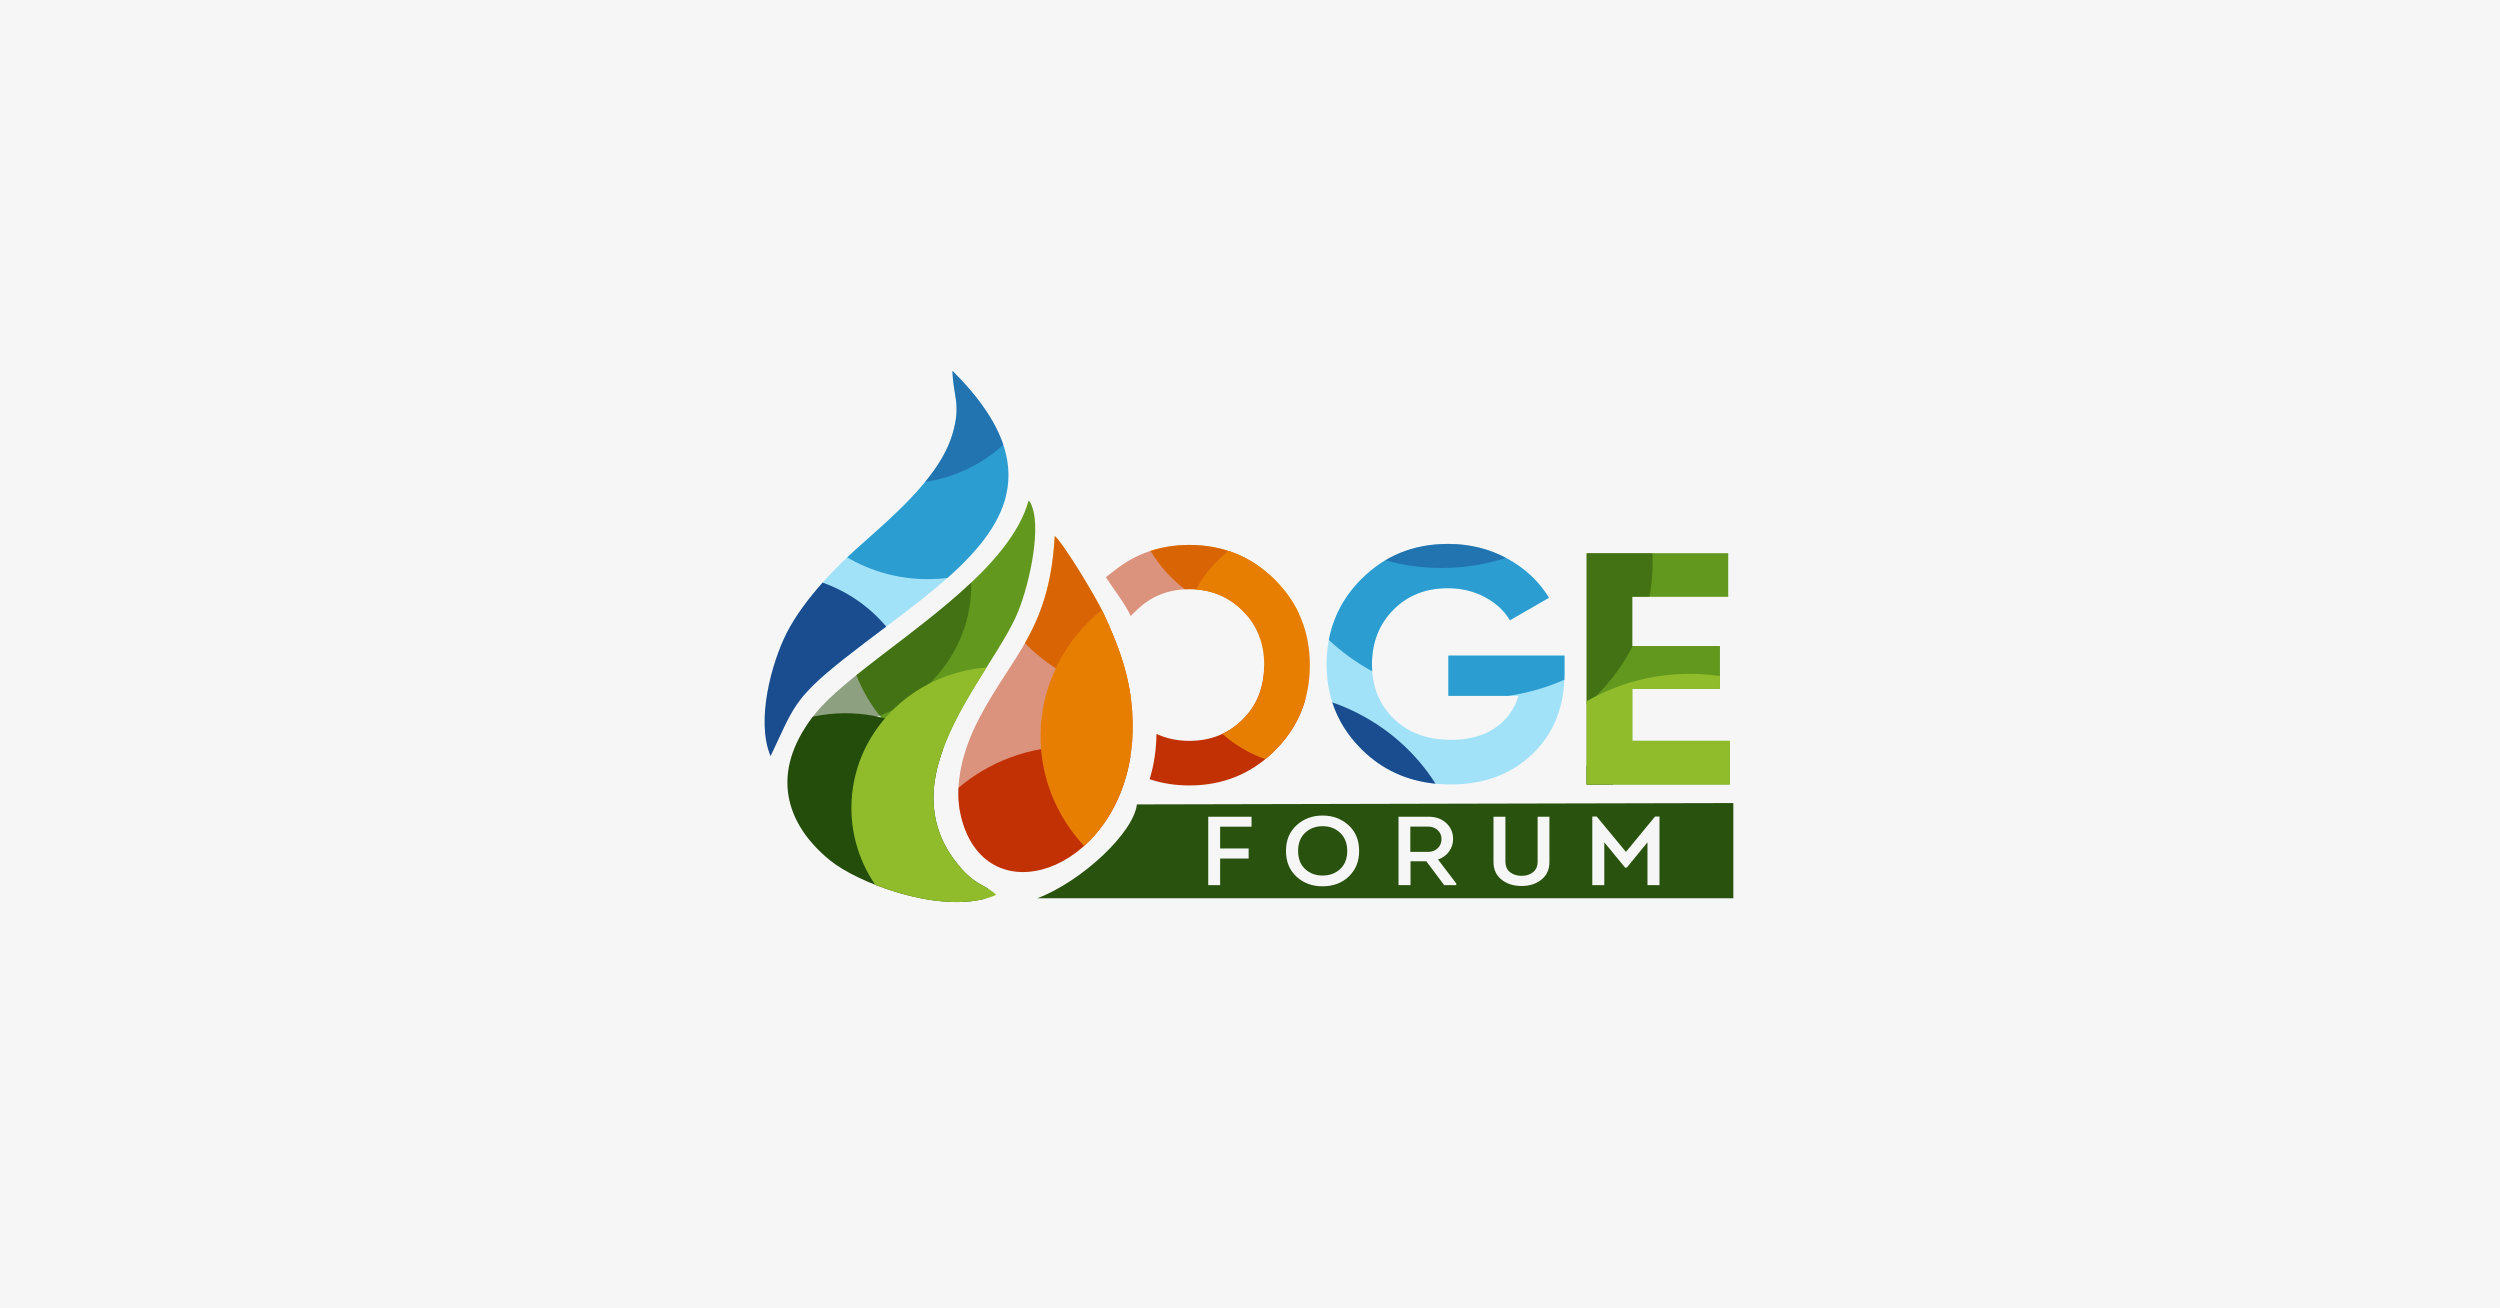 <svg width="1200" height="628" viewBox="0 0 1200 628" fill="none" xmlns="http://www.w3.org/2000/svg">
<rect width="1200" height="628" fill="#F6F6F6"/>
<g clip-path="url(#clip0_219_37)">
<path fill-rule="evenodd" clip-rule="evenodd" d="M623.592 294.781C618.836 295.871 613.883 296.447 608.796 296.447C605.41 296.447 602.084 296.191 598.836 295.699C598.105 294.813 597.322 293.956 596.49 293.124C589.608 286.252 581.086 282.815 570.922 282.815C570.175 282.815 569.438 282.834 568.71 282.871C562.124 277.823 556.52 271.564 552.233 264.424C558.043 262.52 564.273 261.565 570.922 261.565C587.016 261.565 600.674 267.141 611.898 278.294C616.92 283.286 620.819 288.781 623.594 294.779L623.592 294.781Z" fill="#EE9803"/>
<path fill-rule="evenodd" clip-rule="evenodd" d="M612.104 278.504L612.11 278.925C612.11 288.914 609.484 298.317 604.858 306.535C603.166 301.475 600.377 297.005 596.49 293.124C589.608 286.252 581.086 282.815 570.922 282.815C560.758 282.815 552.234 286.252 545.352 293.124C544.568 293.906 543.456 294.842 542.759 295.674C539.649 289.12 534.782 283.298 530.829 277.043C531.799 276.221 535.768 273.206 536.769 272.463C546.548 265.203 557.935 261.568 570.922 261.568C587.016 261.568 600.674 267.144 611.898 278.297L612.105 278.506L612.104 278.504Z" fill="#C23104" fill-opacity="0.502"/>
<path fill-rule="evenodd" clip-rule="evenodd" d="M606.811 319.733C614.537 323.583 621.294 328.968 626.635 335.473C624.073 344.796 619.161 353.068 611.898 360.286C600.674 371.441 587.016 377.016 570.922 377.016C564.11 377.016 557.741 376.019 551.81 374.019C553.934 367.224 554.984 359.927 555.123 352.275C559.855 354.497 565.121 355.607 570.922 355.607C581.086 355.607 589.61 352.197 596.49 345.378C603.278 338.654 606.717 330.106 606.811 319.733Z" fill="#C23104"/>
<path fill-rule="evenodd" clip-rule="evenodd" d="M607.356 364.383C599.63 361.684 592.638 357.528 586.736 352.265C590.289 350.595 593.539 348.3 596.489 345.378C603.373 338.559 606.813 329.861 606.813 319.29C606.813 308.718 603.373 299.996 596.489 293.124C590.332 286.976 582.863 283.577 574.078 282.93C577.927 275.786 583.275 269.501 589.721 264.457C597.944 267.165 605.334 271.777 611.895 278.296C623.118 289.45 628.729 303.114 628.729 319.289C628.729 335.466 623.118 349.13 611.895 360.283C610.424 361.745 608.908 363.112 607.354 364.382L607.356 364.383Z" fill="#E77E01"/>
<path fill-rule="evenodd" clip-rule="evenodd" d="M545.722 386.115L832 385.466V431.167H497.927C519.326 423.014 544.076 399.784 545.72 386.114L545.722 386.115ZM599.352 407.268V412.098H585.664V424.857H579.952V392.022H600.732V396.808H585.664V407.268H599.352ZM652.383 408.44C652.383 413.444 650.743 417.525 647.458 420.683C644.175 423.842 639.941 425.422 634.754 425.422C629.831 425.422 625.686 423.882 622.323 420.8C618.956 417.722 617.275 413.599 617.275 408.442C617.275 403.283 618.983 399.162 622.395 396.08C625.81 393 629.961 391.462 634.855 391.462C639.745 391.462 643.889 393 647.286 396.08C650.683 399.162 652.383 403.281 652.383 408.442V408.44ZM626.46 399.739C624.209 401.851 623.085 404.75 623.085 408.44C623.085 412.13 624.202 415.024 626.433 417.117C628.665 419.213 631.472 420.26 634.855 420.26C638.234 420.26 641.049 419.211 643.3 417.117C645.548 415.022 646.671 412.129 646.671 408.44C646.671 404.812 645.547 401.928 643.3 399.785C641.05 397.643 638.252 396.572 634.904 396.572C631.524 396.572 628.708 397.626 626.461 399.739H626.46ZM690.247 412.567L699.013 424.059V424.856H693.201L684.634 413.411H677.051V424.856H671.291V392.02H685.521C689.165 392.02 692.071 393.045 694.236 395.094C696.401 397.141 697.487 399.683 697.487 402.716C697.487 404.968 696.831 406.985 695.518 408.768C694.205 410.549 692.449 411.816 690.249 412.567H690.247ZM676.953 408.908H685.472C687.342 408.908 688.886 408.329 690.102 407.173C691.316 406.016 691.923 404.546 691.923 402.763C691.923 401.044 691.316 399.614 690.102 398.47C688.886 397.329 687.344 396.759 685.472 396.759H676.953V408.908ZM730.378 425.279C726.504 425.279 723.288 424.253 720.727 422.207C718.165 420.159 716.886 417.368 716.886 413.835V392.022H722.598V413.692C722.598 415.789 723.329 417.43 724.789 418.619C726.251 419.808 728.113 420.4 730.379 420.4C732.611 420.4 734.448 419.807 735.893 418.619C737.338 417.43 738.061 415.789 738.061 413.692V392.022H743.722V413.835C743.722 417.368 742.45 420.159 739.907 422.207C737.362 424.253 734.187 425.279 730.379 425.279H730.378ZM780.453 408.908L794.436 391.927H796.554V424.856H790.793V404.31L780.847 416.46H780.06L770.063 404.31V424.856H764.302V391.927H766.42L780.453 408.908Z" fill="#29520E"/>
<path fill-rule="evenodd" clip-rule="evenodd" d="M704.904 263.715C708.13 263.715 711.316 263.869 714.46 264.166C717.574 265.221 720.583 266.544 723.49 268.141C732.065 272.843 738.735 279.109 743.5 286.931L724.759 297.716C722.112 293.17 718.116 289.468 712.77 286.614C707.422 283.758 701.468 282.332 694.904 282.332C684.316 282.332 675.607 285.794 668.778 292.72C661.949 299.645 658.534 308.392 658.534 318.964C658.534 329.432 662.001 338.075 668.936 344.894C675.872 351.713 685.056 355.123 696.492 355.123C704.961 355.123 711.976 353.247 717.534 349.492C723.091 345.738 726.878 340.585 728.889 334.03H695.219V314.682H750.965V323.245C750.965 339.103 745.881 351.948 735.718 361.78C725.554 371.611 712.424 376.529 696.332 376.529C679.18 376.529 664.965 370.954 653.691 359.799C642.413 348.645 636.775 335.033 636.775 318.963C636.775 302.82 642.339 289.151 653.465 277.955C668.348 268.936 685.988 263.712 704.904 263.712V263.715Z" fill="#A1E2F8"/>
<path fill-rule="evenodd" clip-rule="evenodd" d="M750.9 326.293C742.413 330.03 733.333 332.664 723.843 334.03H695.218V314.682H750.963V323.245C750.963 324.273 750.943 325.289 750.898 326.291L750.9 326.293ZM658.651 322.24C651.094 318.082 644.11 313.016 637.844 307.19C639.953 296.034 645.18 286.268 653.531 277.891C664.701 266.685 678.544 261.082 695.061 261.082C705.437 261.082 714.913 263.433 723.49 268.139C732.065 272.842 738.735 279.107 743.5 286.93L724.759 297.714C722.112 293.168 718.116 289.466 712.77 286.613C707.422 283.757 701.468 282.331 694.904 282.331C684.316 282.331 675.607 285.793 668.778 292.718C661.949 299.644 658.534 308.39 658.534 318.963C658.534 320.075 658.574 321.166 658.652 322.238L658.651 322.24Z" fill="#2B9DD1"/>
<path fill-rule="evenodd" clip-rule="evenodd" d="M722.862 267.8C713.173 270.938 702.791 272.638 691.997 272.638C682.6 272.638 673.519 271.342 664.931 268.94C673.725 263.701 683.767 261.082 695.059 261.082C705.183 261.082 714.45 263.321 722.862 267.8Z" fill="#1A4D8F" fill-opacity="0.502"/>
<path fill-rule="evenodd" clip-rule="evenodd" d="M639.507 337.144C660.313 344.384 677.775 358.298 689.073 376.179C675.129 374.799 663.334 369.341 653.689 359.801C646.943 353.128 642.217 345.575 639.507 337.144Z" fill="#1A4D8F"/>
<path fill-rule="evenodd" clip-rule="evenodd" d="M783.491 355.609H830.341V376.542H761.575V265.533H829.546V286.466H783.491V310.093H825.577V330.71H783.491V355.609Z" fill="#62981E"/>
<path fill-rule="evenodd" clip-rule="evenodd" d="M793.177 265.533C793.247 266.983 793.287 268.443 793.287 269.91C793.287 275.562 792.753 281.094 791.736 286.466H783.49V310.093H783.681C778.249 320.82 770.707 330.386 761.574 338.299V265.533H793.177Z" fill="#244D0B" fill-opacity="0.502"/>
<path fill-rule="evenodd" clip-rule="evenodd" d="M761.575 367.483C766.095 370.167 770.366 373.2 774.346 376.54H761.575V367.483Z" fill="#244D0B"/>
<path fill-rule="evenodd" clip-rule="evenodd" d="M811.161 323.451C816.06 323.451 820.872 323.805 825.577 324.482V330.711H783.491V355.61H830.341V376.542H761.575V336.599C776.06 328.253 793.023 323.451 811.161 323.451Z" fill="#90BC2B"/>
<path fill-rule="evenodd" clip-rule="evenodd" d="M448.263 225.864C461.082 226.878 472.929 231.166 482.889 237.856C475.835 267.337 438.042 290.22 405.132 316.238C395.717 323.682 389.964 328.887 385.814 333.8C380.607 327.152 376.652 319.555 374.275 311.328C375.346 308.601 376.458 306.107 377.561 303.935C385.09 289.098 399.225 274.219 409.174 265.188C421.352 254.13 437.721 240.75 448.262 225.864H448.263Z" fill="#A1E2F8"/>
<path fill-rule="evenodd" clip-rule="evenodd" d="M454.775 277.407C451.665 277.791 448.501 277.992 445.287 277.992C431.188 277.992 417.984 274.178 406.643 267.532C407.512 266.715 408.358 265.931 409.177 265.188C425.937 249.97 450.639 230.356 457.156 208.462C461.521 193.797 457.444 190.058 457.188 178C500.546 221.148 485.277 250.332 454.775 277.407Z" fill="#2B9DD1"/>
<path fill-rule="evenodd" clip-rule="evenodd" d="M481.604 213.537C471.487 222.754 458.521 229.126 444.099 231.325C450.016 224.074 454.787 216.418 457.156 208.462C461.521 193.797 457.444 190.058 457.188 178C470.258 191.005 477.999 202.743 481.604 213.537Z" fill="#1A4D8F" fill-opacity="0.502"/>
<path fill-rule="evenodd" clip-rule="evenodd" d="M394.849 279.648C406.936 283.943 417.46 291.314 425.388 300.77C418.632 305.852 411.782 310.98 405.133 316.238C380.707 335.552 380.917 339.799 369.874 362.95C362.694 345.947 370.374 318.104 377.563 303.935C381.848 295.49 388.274 287.032 394.849 279.648Z" fill="#1A4D8F"/>
<path fill-rule="evenodd" clip-rule="evenodd" d="M450.664 365.744C432.619 357.566 418.318 342.593 411.038 324.097C440.251 300.579 485.096 271.825 493.729 240.251C494.928 241.806 494.587 240.901 495.519 243.541C499.811 255.685 493.378 283.763 487.411 296.536C478.679 315.223 457.95 340 450.664 365.743V365.744Z" fill="#62981E"/>
<path fill-rule="evenodd" clip-rule="evenodd" d="M466.196 279.631C466.204 280.053 466.213 280.477 466.213 280.902C466.213 318.257 434.582 348.538 395.565 348.538C392.755 348.538 389.985 348.377 387.261 348.072C388.479 346.258 389.816 344.432 391.29 342.596C405.136 325.349 440.554 303.876 466.196 279.633V279.631Z" fill="#244D0B" fill-opacity="0.502"/>
<path fill-rule="evenodd" clip-rule="evenodd" d="M405.762 342.347C423.784 342.347 440.225 348.81 452.705 359.444C446.066 377.654 445.198 396.569 459.319 414.331C462.063 417.784 464.052 419.937 467.624 422.586C469.552 424.015 472.009 425.195 474.268 426.559C473.838 428.196 473.344 429.81 472.791 431.398C448.4 437.805 411.419 423.557 398.439 412.994C376.812 395.389 369.576 370.813 390.187 343.999C395.198 342.92 400.41 342.347 405.762 342.347Z" fill="#244D0B"/>
<path fill-rule="evenodd" clip-rule="evenodd" d="M420.11 424.711C412.88 414.1 408.674 401.424 408.674 387.809C408.674 352.324 437.219 323.225 473.525 320.401C455.814 348.602 434.594 383.232 459.32 414.331C462.065 417.784 464.053 419.937 467.626 422.586C470.793 424.934 475.393 426.612 478.19 429.542C462.258 436.52 438.407 431.92 420.11 424.709V424.711Z" fill="#90BC2B"/>
<path fill-rule="evenodd" clip-rule="evenodd" d="M542.741 334.495C522.992 331.6 505.335 322.278 491.966 308.725C499.344 295.739 504.971 281.139 506.282 257.268C510.425 260.79 526.021 286.518 529.697 294.437C535.457 306.846 540.631 319.49 542.741 334.496V334.495Z" fill="#EE9803"/>
<path fill-rule="evenodd" clip-rule="evenodd" d="M543.034 360.184C527.875 378.895 504.169 390.939 477.521 390.939C471.775 390.939 466.167 390.38 460.751 389.313C457.887 372.987 463.917 356.293 470.246 344.322C486.164 314.214 503.822 302.068 506.282 257.268C510.425 260.79 526.021 286.518 529.697 294.437C536.317 308.696 542.161 323.265 543.472 341.371C543.952 348.005 543.769 354.285 543.034 360.186V360.184Z" fill="#C23104" fill-opacity="0.502"/>
<path fill-rule="evenodd" clip-rule="evenodd" d="M514.974 358.225C524.688 358.225 534.008 359.829 542.67 362.77C533.973 419.029 474.432 438.808 461.764 393.775C460.306 388.591 459.839 383.322 460.078 378.134C474.698 365.747 493.915 358.224 514.974 358.224V358.225Z" fill="#C23104"/>
<path fill-rule="evenodd" clip-rule="evenodd" d="M520.383 406.067C507.366 392.053 499.453 373.597 499.453 353.37C499.453 329.056 510.882 307.302 528.871 292.749C529.189 293.376 529.467 293.941 529.696 294.437C536.316 308.695 542.16 323.265 543.471 341.371C545.593 370.659 534.844 393.109 520.382 406.067H520.383Z" fill="#E77E01"/>
</g>
<defs>
<clipPath id="clip0_219_37">
<rect width="465" height="255" fill="white" transform="translate(367 178)"/>
</clipPath>
</defs>
</svg>
